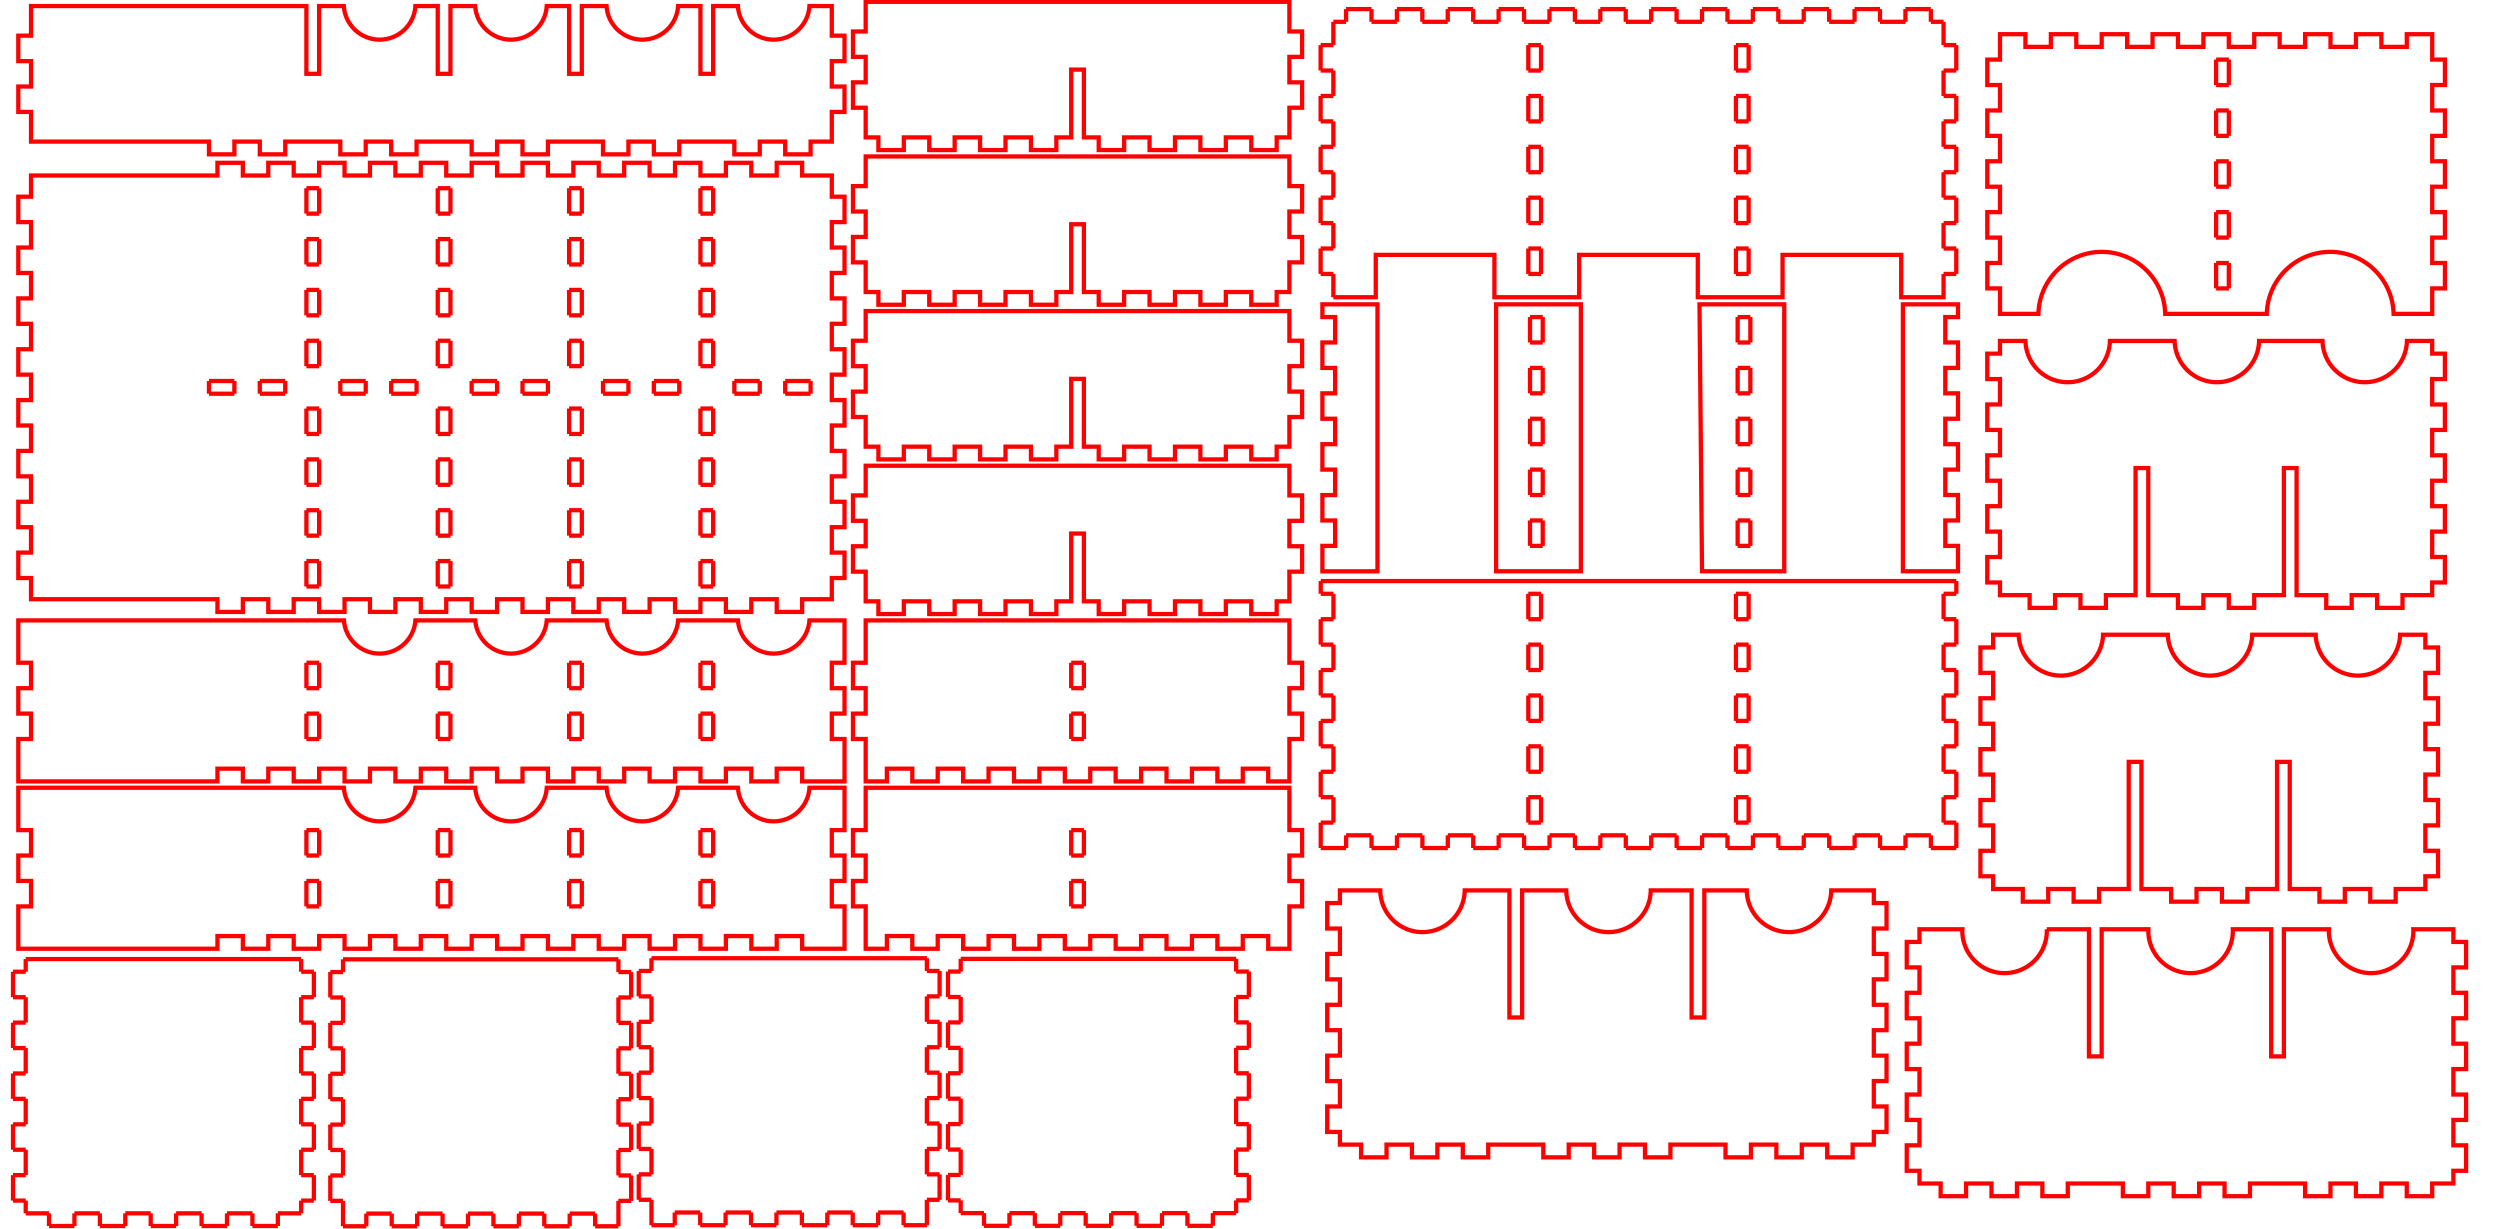<?xml version="1.0" encoding="UTF-8" standalone="no"?>
<!-- Created with Inkscape (http://www.inkscape.org/) -->

<svg
   xmlns:dc="http://purl.org/dc/elements/1.1/"
   xmlns:cc="http://creativecommons.org/ns#"
   xmlns:rdf="http://www.w3.org/1999/02/22-rdf-syntax-ns#"
   xmlns:svg="http://www.w3.org/2000/svg"
   xmlns="http://www.w3.org/2000/svg"
   xmlns:sodipodi="http://sodipodi.sourceforge.net/DTD/sodipodi-0.dtd"
   xmlns:inkscape="http://www.inkscape.org/namespaces/inkscape"
   width="590mm"
   height="290mm"
   viewBox="0 0 2090.551 1027.559"
   id="svg7949"
   version="1.1"
   inkscape:version="0.91 r13725"
   sodipodi:docname="Print Part 2.svg">
  <defs
     id="defs7951">
    <g
       id="g2469">
      <symbol
         id="glyph0-0"
         overflow="visible">
        <path
           id="path2457"
           d=""
           style="stroke:none;" />
      </symbol>
      <symbol
         id="glyph0-1"
         overflow="visible">
        <path
           id="path2460"
           d="M 2.594 -5.156 L 2.594 0 L 3.469 0 L 3.469 -7.234 L 2.891 -7.234 C 2.578 -6.125 2.375 -5.969 1.016 -5.797 L 1.016 -5.156 Z M 2.594 -5.156 "
           style="stroke:none;" />
      </symbol>
      <symbol
         id="glyph0-2"
         overflow="visible">
        <path
           id="path2463"
           d="M 2.75 -7.234 C 2.094 -7.234 1.484 -6.938 1.125 -6.438 C 0.656 -5.797 0.438 -4.844 0.438 -3.5 C 0.438 -1.062 1.234 0.234 2.75 0.234 C 4.25 0.234 5.062 -1.062 5.062 -3.438 C 5.062 -4.844 4.844 -5.781 4.375 -6.438 C 4.016 -6.938 3.422 -7.234 2.75 -7.234 Z M 2.75 -6.453 C 3.703 -6.453 4.172 -5.484 4.172 -3.516 C 4.172 -1.453 3.703 -0.5 2.734 -0.5 C 1.797 -0.5 1.328 -1.5 1.328 -3.484 C 1.328 -5.484 1.797 -6.453 2.75 -6.453 Z M 2.75 -6.453 "
           style="stroke:none;" />
      </symbol>
      <symbol
         id="glyph0-3"
         overflow="visible">
        <path
           id="path2466"
           d="M 0.703 -5.234 L 0.703 0 L 1.547 0 L 1.547 -3.297 C 1.547 -4.047 2.094 -4.656 2.766 -4.656 C 3.391 -4.656 3.734 -4.281 3.734 -3.609 L 3.734 0 L 4.578 0 L 4.578 -3.297 C 4.578 -4.047 5.125 -4.656 5.812 -4.656 C 6.422 -4.656 6.781 -4.266 6.781 -3.609 L 6.781 0 L 7.625 0 L 7.625 -3.938 C 7.625 -4.875 7.078 -5.391 6.094 -5.391 C 5.406 -5.391 4.984 -5.188 4.484 -4.594 C 4.188 -5.156 3.766 -5.391 3.078 -5.391 C 2.375 -5.391 1.906 -5.125 1.469 -4.5 L 1.469 -5.234 Z M 0.703 -5.234 "
           style="stroke:none;" />
      </symbol>
    </g>
  </defs>
  <sodipodi:namedview
     id="base"
     pagecolor="#ffffff"
     bordercolor="#666666"
     borderopacity="1.0"
     inkscape:pageopacity="0.0"
     inkscape:pageshadow="2"
     inkscape:zoom="0.0875"
     inkscape:cx="1321.1804"
     inkscape:cy="275.28311"
     inkscape:document-units="mm"
     inkscape:current-layer="layer1"
     showgrid="false"
     inkscape:window-width="1366"
     inkscape:window-height="705"
     inkscape:window-x="-8"
     inkscape:window-y="-8"
     inkscape:window-maximized="1" />
  <g
     inkscape:label="Layer 1"
     inkscape:groupmode="layer"
     id="layer1"
     transform="translate(0,-24.803)">
    <g
       id="g9383"
       transform="translate(1918.571,-255.714)">
      <path
         style="fill:none;stroke:#ff0000;stroke-width:3.568;stroke-linecap:butt;stroke-linejoin:miter;stroke-miterlimit:10;stroke-dasharray:none;stroke-opacity:1"
         d="m -629.941,968.389 0,0 m 0,0 -10.63,0 m 0,0 0,-21.26 m 0,0 10.63,0 m 0,0 0,21.26"
         id="path6074"
         inkscape:connector-curvature="0" />
      <path
         style="fill:none;stroke:#ff0000;stroke-width:3.568;stroke-linecap:butt;stroke-linejoin:miter;stroke-miterlimit:10;stroke-dasharray:none;stroke-opacity:1"
         d="m -629.941,925.869 0,0 m 0,0 -10.63,0 m 0,0 0,-21.26 m 0,0 10.63,0 m 0,0 0,21.26"
         id="path6076"
         inkscape:connector-curvature="0" />
      <path
         style="fill:none;stroke:#ff0000;stroke-width:3.568;stroke-linecap:butt;stroke-linejoin:miter;stroke-miterlimit:10;stroke-dasharray:none;stroke-opacity:1"
         d="m -629.941,883.349 0,0 m 0,0 -10.63,0 m 0,0 0,-21.26 m 0,0 10.63,0 m 0,0 0,21.26"
         id="path6078"
         inkscape:connector-curvature="0" />
      <path
         style="fill:none;stroke:#ff0000;stroke-width:3.568;stroke-linecap:butt;stroke-linejoin:miter;stroke-miterlimit:10;stroke-dasharray:none;stroke-opacity:1"
         d="m -629.941,840.83 0,0 m 0,0 -10.63,0 m 0,0 0,-21.26 m 0,0 10.63,0 m 0,0 0,21.26"
         id="path6080"
         inkscape:connector-curvature="0" />
      <path
         style="fill:none;stroke:#ff0000;stroke-width:3.568;stroke-linecap:butt;stroke-linejoin:miter;stroke-miterlimit:10;stroke-dasharray:none;stroke-opacity:1"
         d="m -629.941,798.31 0,0 m 0,0 -10.63,0 m 0,0 0,-21.26 m 0,0 10.63,0 m 0,0 0,21.26"
         id="path6082"
         inkscape:connector-curvature="0" />
      <path
         style="fill:none;stroke:#ff0000;stroke-width:3.568;stroke-linecap:butt;stroke-linejoin:miter;stroke-miterlimit:10;stroke-dasharray:none;stroke-opacity:1"
         d="m -456.319,968.389 0,0 m 0,0 -10.63,0 m 0,0 0,-21.26 m 0,0 10.63,0 m 0,0 0,21.26"
         id="path6084"
         inkscape:connector-curvature="0" />
      <path
         style="fill:none;stroke:#ff0000;stroke-width:3.568;stroke-linecap:butt;stroke-linejoin:miter;stroke-miterlimit:10;stroke-dasharray:none;stroke-opacity:1"
         d="m -456.319,925.869 0,0 m 0,0 -10.63,0 m 0,0 0,-21.26 m 0,0 10.63,0 m 0,0 0,21.26"
         id="path6086"
         inkscape:connector-curvature="0" />
      <path
         style="fill:none;stroke:#ff0000;stroke-width:3.568;stroke-linecap:butt;stroke-linejoin:miter;stroke-miterlimit:10;stroke-dasharray:none;stroke-opacity:1"
         d="m -456.319,883.349 0,0 m 0,0 -10.63,0 m 0,0 0,-21.26 m 0,0 10.63,0 m 0,0 0,21.26"
         id="path6088"
         inkscape:connector-curvature="0" />
      <path
         style="fill:none;stroke:#ff0000;stroke-width:3.568;stroke-linecap:butt;stroke-linejoin:miter;stroke-miterlimit:10;stroke-dasharray:none;stroke-opacity:1"
         d="m -456.319,840.83 0,0 m 0,0 -10.63,0 m 0,0 0,-21.26 m 0,0 10.63,0 m 0,0 0,21.26"
         id="path6090"
         inkscape:connector-curvature="0" />
      <path
         style="fill:none;stroke:#ff0000;stroke-width:3.568;stroke-linecap:butt;stroke-linejoin:miter;stroke-miterlimit:10;stroke-dasharray:none;stroke-opacity:1"
         d="m -456.319,798.31 0,0 m 0,0 -10.63,0 m 0,0 0,-21.26 m 0,0 10.63,0 m 0,0 0,21.26"
         id="path6092"
         inkscape:connector-curvature="0" />
      <path
         style="fill:none;stroke:#ff0000;stroke-width:3.568;stroke-linecap:butt;stroke-linejoin:miter;stroke-miterlimit:10;stroke-dasharray:none;stroke-opacity:1"
         d="m -803.563,989.649 10.63,0 m 0,0 0,0 m 0,0 0,-10.63 m 0,0 21.26,0 m 0,0 0,10.63 m 0,0 21.26,0 m 0,0 0,0 m 0,0 0,-10.63 m 0,0 21.26,0 m 0,0 0,10.63 m 0,0 21.26,0 m 0,0 0,0 m 0,0 0,-10.63 m 0,0 21.26,0 m 0,0 0,10.63 m 0,0 21.26,0 m 0,0 0,0 m 0,0 0,-10.63 m 0,0 21.26,0 m 0,0 0,10.63 m 0,0 21.26,0 m 0,0 0,0 m 0,0 0,-10.63 m 0,0 21.26,0 m 0,0 0,10.63 m 0,0 21.26,0 m 0,0 0,0 m 0,0 0,-10.63 m 0,0 21.26,0 m 0,0 0,10.63 m 0,0 21.26,0 m 0,0 0,0 m 0,0 0,-10.63 m 0,0 21.26,0 m 0,0 0,10.63 m 0,0 21.26,0 m 0,0 0,0 m 0,0 0,-10.63 m 0,0 21.26,0 m 0,0 0,10.63 m 0,0 21.26,0 m 0,0 0,0 m 0,0 0,-10.63 m 0,0 21.26,0 m 0,0 0,10.63 m 0,0 21.26,0 m 0,0 0,0 m 0,0 0,-10.63 m 0,0 21.26,0 m 0,0 0,10.63 m 0,0 21.26,0 m 0,0 0,0 m 0,0 0,-10.63 m 0,0 21.26,0 m 0,0 0,10.63 m 0,0 21.26,0 m 0,0 0,0 m 0,0 0,-10.63 m 0,0 21.26,0 m 0,0 0,10.63 m 0,0 10.63,0 m 0,0 10.63,0 m 0,0 0,-10.63 m 0,0 0,-10.63 m 0,0 0,0 m 0,0 -10.63,0 m 0,0 0,-21.26 m 0,0 10.63,0 m 0,0 0,-21.26 m 0,0 0,0 m 0,0 -10.63,0 m 0,0 0,-21.26 m 0,0 10.63,0 m 0,0 0,-21.26 m 0,0 0,0 m 0,0 -10.63,0 m 0,0 0,-21.26 m 0,0 10.63,0 m 0,0 0,-21.26 m 0,0 0,0 m 0,0 -10.63,0 m 0,0 0,-21.26 m 0,0 10.63,0 m 0,0 0,-21.26 m 0,0 0,0 m 0,0 -10.63,0 m 0,0 0,-21.26 m 0,0 10.63,0 m 0,0 0,-10.63 m 0,0 0,0 m 0,0 -10.63,0 m 0,0 -510.236,0 m 0,0 -10.63,0 m 0,0 0,0 m 0,0 0,10.63 m 0,0 0,0 m 0,0 10.63,0 m 0,0 0,21.26 m 0,0 -10.63,0 m 0,0 0,21.26 m 0,0 0,0 m 0,0 10.63,0 m 0,0 0,21.26 m 0,0 -10.63,0 m 0,0 0,21.26 m 0,0 0,0 m 0,0 10.63,0 m 0,0 0,21.26 m 0,0 -10.63,0 m 0,0 0,21.26 m 0,0 0,0 m 0,0 10.63,0 m 0,0 0,21.26 m 0,0 -10.63,0 m 0,0 0,21.26 m 0,0 0,0 m 0,0 10.63,0 m 0,0 0,21.26 m 0,0 -10.63,0 m 0,0 0,10.63 m 0,0 0,10.63 m 0,0 10.63,0"
         id="path6094"
         inkscape:connector-curvature="0" />
    </g>
    <g
       id="g9370"
       transform="translate(1920,-258.571)">
      <path
         style="fill:none;stroke:#ff0000;stroke-width:3.568;stroke-linecap:butt;stroke-linejoin:miter;stroke-miterlimit:10;stroke-dasharray:none;stroke-opacity:1"
         d="m -629.941,739.845 0,0 m 0,0 -10.63,0 m 0,0 0,-21.26 m 0,0 10.63,0 m 0,0 0,21.26"
         id="path6096"
         inkscape:connector-curvature="0" />
      <path
         style="fill:none;stroke:#ff0000;stroke-width:3.568;stroke-linecap:butt;stroke-linejoin:miter;stroke-miterlimit:10;stroke-dasharray:none;stroke-opacity:1"
         d="m -629.941,697.326 0,0 m 0,0 -10.63,0 m 0,0 0,-21.26 m 0,0 10.63,0 m 0,0 0,21.26"
         id="path6098"
         inkscape:connector-curvature="0" />
      <path
         style="fill:none;stroke:#ff0000;stroke-width:3.568;stroke-linecap:butt;stroke-linejoin:miter;stroke-miterlimit:10;stroke-dasharray:none;stroke-opacity:1"
         d="m -629.941,654.806 0,0 m 0,0 -10.63,0 m 0,0 0,-21.26 m 0,0 10.63,0 m 0,0 0,21.26"
         id="path6100"
         inkscape:connector-curvature="0" />
      <path
         style="fill:none;stroke:#ff0000;stroke-width:3.568;stroke-linecap:butt;stroke-linejoin:miter;stroke-miterlimit:10;stroke-dasharray:none;stroke-opacity:1"
         d="m -629.941,612.286 0,0 m 0,0 -10.63,0 m 0,0 0,-21.26 m 0,0 10.63,0 m 0,0 0,21.26"
         id="path6102"
         inkscape:connector-curvature="0" />
      <path
         style="fill:none;stroke:#ff0000;stroke-width:3.568;stroke-linecap:butt;stroke-linejoin:miter;stroke-miterlimit:10;stroke-dasharray:none;stroke-opacity:1"
         d="m -629.941,569.767 0,0 m 0,0 -10.63,0 m 0,0 0,-21.26 m 0,0 10.63,0 m 0,0 0,21.26"
         id="path6104"
         inkscape:connector-curvature="0" />
      <path
         style="fill:none;stroke:#ff0000;stroke-width:3.568;stroke-linecap:butt;stroke-linejoin:miter;stroke-miterlimit:10;stroke-dasharray:none;stroke-opacity:1"
         d="m -456.319,739.845 0,0 m 0,0 -10.63,0 m 0,0 0,-21.26 m 0,0 10.63,0 m 0,0 0,21.26"
         id="path6106"
         inkscape:connector-curvature="0" />
      <path
         style="fill:none;stroke:#ff0000;stroke-width:3.568;stroke-linecap:butt;stroke-linejoin:miter;stroke-miterlimit:10;stroke-dasharray:none;stroke-opacity:1"
         d="m -456.319,697.326 0,0 m 0,0 -10.63,0 m 0,0 0,-21.26 m 0,0 10.63,0 m 0,0 0,21.26"
         id="path6108"
         inkscape:connector-curvature="0" />
      <path
         style="fill:none;stroke:#ff0000;stroke-width:3.568;stroke-linecap:butt;stroke-linejoin:miter;stroke-miterlimit:10;stroke-dasharray:none;stroke-opacity:1"
         d="m -456.319,654.806 0,0 m 0,0 -10.63,0 m 0,0 0,-21.26 m 0,0 10.63,0 m 0,0 0,21.26"
         id="path6110"
         inkscape:connector-curvature="0" />
      <path
         style="fill:none;stroke:#ff0000;stroke-width:3.568;stroke-linecap:butt;stroke-linejoin:miter;stroke-miterlimit:10;stroke-dasharray:none;stroke-opacity:1"
         d="m -456.319,612.286 0,0 m 0,0 -10.63,0 m 0,0 0,-21.26 m 0,0 10.63,0 m 0,0 0,21.26"
         id="path6112"
         inkscape:connector-curvature="0" />
      <path
         style="fill:none;stroke:#ff0000;stroke-width:3.568;stroke-linecap:butt;stroke-linejoin:miter;stroke-miterlimit:10;stroke-dasharray:none;stroke-opacity:1"
         d="m -456.319,569.767 0,0 m 0,0 -10.63,0 m 0,0 0,-21.26 m 0,0 10.63,0 m 0,0 0,21.26"
         id="path6114"
         inkscape:connector-curvature="0" />
      <path
         sodipodi:nodetypes="cccccccccccccccccccccccccccccccccccccccccccccccccccccccccccccccccccccccc"
         style="fill:none;stroke:#ff0000;stroke-width:3.568;stroke-linecap:butt;stroke-linejoin:miter;stroke-miterlimit:10;stroke-dasharray:none;stroke-opacity:1"
         d="m -282.697,591.026 0,-21.26 -10.63,0 0,-21.26 10.63,0 0,-10.63 0,0 -10.63,0 -35.433,0 0,0 0,223.228 46.063,0 0,-10.63 0,-10.63 -10.63,0 0,-21.26 10.63,0 0,-21.26 -10.63,0 0,-21.26 10.63,0 0,-21.26 -10.63,0 0,-21.26 10.63,0 0,-21.26 0,0 -10.63,0 0,-21.26 z m -520.866,0 0,21.26 -10.63,0 0,21.26 10.63,0 0,21.26 -10.63,0 0,21.26 0,0 10.63,0 0,21.26 -10.63,0 0,21.26 0,0 10.63,0 0,21.26 -10.63,0 0,10.63 0,10.63 46.063,0 0,-223.228 -35.433,0 -10.63,0 0,0 0,10.63 10.63,0 0,21.26 -10.63,0 0,21.26 z m 134.646,-53.15 0,223.228 70.866,0 0,-223.228 0,0 z m 170.079,0 2.111,223.228 68.755,0 0,-223.228 0,0 z"
         id="path6116"
         inkscape:connector-curvature="0" />
    </g>
    <g
       id="g9357"
       transform="translate(1918.571,-248.571)">
      <path
         style="fill:none;stroke:#ff0000;stroke-width:3.568;stroke-linecap:butt;stroke-linejoin:miter;stroke-miterlimit:10;stroke-dasharray:none;stroke-opacity:1"
         d="m -629.941,502.444 0,0 m 0,0 -10.63,0 m 0,0 0,-21.26 m 0,0 10.63,0 m 0,0 0,21.26"
         id="path6118"
         inkscape:connector-curvature="0" />
      <path
         style="fill:none;stroke:#ff0000;stroke-width:3.568;stroke-linecap:butt;stroke-linejoin:miter;stroke-miterlimit:10;stroke-dasharray:none;stroke-opacity:1"
         d="m -629.941,459.924 0,0 m 0,0 -10.63,0 m 0,0 0,-21.26 m 0,0 10.63,0 m 0,0 0,21.26"
         id="path6120"
         inkscape:connector-curvature="0" />
      <path
         style="fill:none;stroke:#ff0000;stroke-width:3.568;stroke-linecap:butt;stroke-linejoin:miter;stroke-miterlimit:10;stroke-dasharray:none;stroke-opacity:1"
         d="m -629.941,417.404 0,0 m 0,0 -10.63,0 m 0,0 0,-21.26 m 0,0 10.63,0 m 0,0 0,21.26"
         id="path6122"
         inkscape:connector-curvature="0" />
      <path
         style="fill:none;stroke:#ff0000;stroke-width:3.568;stroke-linecap:butt;stroke-linejoin:miter;stroke-miterlimit:10;stroke-dasharray:none;stroke-opacity:1"
         d="m -629.941,374.885 0,0 m 0,0 -10.63,0 m 0,0 0,-21.26 m 0,0 10.63,0 m 0,0 0,21.26"
         id="path6124"
         inkscape:connector-curvature="0" />
      <path
         style="fill:none;stroke:#ff0000;stroke-width:3.568;stroke-linecap:butt;stroke-linejoin:miter;stroke-miterlimit:10;stroke-dasharray:none;stroke-opacity:1"
         d="m -629.941,332.365 0,0 m 0,0 -10.63,0 m 0,0 0,-21.26 m 0,0 10.63,0 m 0,0 0,21.26"
         id="path6126"
         inkscape:connector-curvature="0" />
      <path
         style="fill:none;stroke:#ff0000;stroke-width:3.568;stroke-linecap:butt;stroke-linejoin:miter;stroke-miterlimit:10;stroke-dasharray:none;stroke-opacity:1"
         d="m -456.319,502.444 0,0 m 0,0 -10.63,0 m 0,0 0,-21.26 m 0,0 10.63,0 m 0,0 0,21.26"
         id="path6128"
         inkscape:connector-curvature="0" />
      <path
         style="fill:none;stroke:#ff0000;stroke-width:3.568;stroke-linecap:butt;stroke-linejoin:miter;stroke-miterlimit:10;stroke-dasharray:none;stroke-opacity:1"
         d="m -456.319,459.924 0,0 m 0,0 -10.63,0 m 0,0 0,-21.26 m 0,0 10.63,0 m 0,0 0,21.26"
         id="path6130"
         inkscape:connector-curvature="0" />
      <path
         style="fill:none;stroke:#ff0000;stroke-width:3.568;stroke-linecap:butt;stroke-linejoin:miter;stroke-miterlimit:10;stroke-dasharray:none;stroke-opacity:1"
         d="m -456.319,417.404 0,0 m 0,0 -10.63,0 m 0,0 0,-21.26 m 0,0 10.63,0 m 0,0 0,21.26"
         id="path6132"
         inkscape:connector-curvature="0" />
      <path
         style="fill:none;stroke:#ff0000;stroke-width:3.568;stroke-linecap:butt;stroke-linejoin:miter;stroke-miterlimit:10;stroke-dasharray:none;stroke-opacity:1"
         d="m -456.319,374.885 0,0 m 0,0 -10.63,0 m 0,0 0,-21.26 m 0,0 10.63,0 m 0,0 0,21.26"
         id="path6134"
         inkscape:connector-curvature="0" />
      <path
         style="fill:none;stroke:#ff0000;stroke-width:3.568;stroke-linecap:butt;stroke-linejoin:miter;stroke-miterlimit:10;stroke-dasharray:none;stroke-opacity:1"
         d="m -456.319,332.365 0,0 m 0,0 -10.63,0 m 0,0 0,-21.26 m 0,0 10.63,0 m 0,0 0,21.26"
         id="path6136"
         inkscape:connector-curvature="0" />
      <path
         sodipodi:nodetypes="ccccccccccccccccccccccccccccccccccccccccccccccccccccccccccccccccccccccccccccccccccccccccccccccccccccccccccccccccccccccccccccccccccccccccccccccccccccccccccccccccccccccccccccccccccccccccccccccccccccccccccccccccccccccccccccccccccccccccccccccccccccccccccccc"
         style="fill:none;stroke:#ff0000;stroke-width:3.568;stroke-linecap:butt;stroke-linejoin:miter;stroke-miterlimit:10;stroke-dasharray:none;stroke-opacity:1"
         d="m -803.563,521.932 10.63,0 24.803,0 10e-6,-35.433 99.213,0 -10e-6,35.433 46.063,0 24.803,0 0,-35.433 99.213,0 -1e-5,35.433 70.866,0 0,-35.433 99.213,0 0,35.433 35.433,0 0,-19.488 m 0,0 0,0 m 0,0 10.63,0 m 0,0 0,-21.26 m 0,0 -10.63,0 m 0,0 0,-21.26 m 0,0 0,0 m 0,0 10.63,0 m 0,0 0,-21.26 m 0,0 -10.63,0 m 0,0 0,-21.26 m 0,0 0,0 m 0,0 10.63,0 m 0,0 0,-21.26 m 0,0 -10.63,0 m 0,0 0,-21.26 m 0,0 0,0 m 0,0 10.63,0 m 0,0 0,-21.26 m 0,0 -10.63,0 m 0,0 0,-21.26 m 0,0 0,0 m 0,0 10.63,0 m 0,0 0,-21.26 m 0,0 -10.63,0 m 0,0 0,-19.488 m 0,0 0,0 m 0,0 0,0 m 0,0 -10.63,0 m 0,0 0,0 m 0,0 0,-10.63 m 0,0 -21.26,0 m 0,0 0,10.63 m 0,0 -21.26,0 m 0,0 0,0 m 0,0 0,-10.63 m 0,0 -21.26,0 m 0,0 0,10.63 m 0,0 -21.26,0 m 0,0 0,0 m 0,0 0,-10.63 m 0,0 -21.26,0 m 0,0 0,10.63 m 0,0 -21.26,0 m 0,0 0,0 m 0,0 0,-10.63 m 0,0 -21.26,0 m 0,0 0,10.63 m 0,0 -21.26,0 m 0,0 0,0 m 0,0 0,-10.63 m 0,0 -21.26,0 m 0,0 0,10.63 m 0,0 -21.26,0 m 0,0 0,0 m 0,0 0,-10.63 m 0,0 -21.26,0 m 0,0 0,10.63 m 0,0 -21.26,0 m 0,0 0,0 m 0,0 0,-10.63 m 0,0 -21.26,0 m 0,0 0,10.63 m 0,0 -21.26,0 m 0,0 0,0 m 0,0 0,-10.63 m 0,0 -21.26,0 m 0,0 0,10.63 m 0,0 -21.26,0 m 0,0 0,0 m 0,0 0,-10.63 m 0,0 -21.26,0 m 0,0 0,10.63 m 0,0 -21.26,0 m 0,0 0,0 m 0,0 0,-10.63 m 0,0 -21.26,0 m 0,0 0,10.63 m 0,0 -21.26,0 m 0,0 0,0 m 0,0 0,-10.63 m 0,0 -21.26,0 m 0,0 0,10.63 m 0,0 -21.26,0 m 0,0 0,0 m 0,0 0,-10.63 m 0,0 -21.26,0 m 0,0 0,10.63 m 0,0 -10.63,0 m 0,0 0,0 m 0,0 0,0 m 0,0 0,19.488 m 0,0 0,0 m 0,0 -10.63,0 m 0,0 0,21.26 m 0,0 10.63,0 m 0,0 0,21.26 m 0,0 0,0 m 0,0 -10.63,0 m 0,0 0,21.26 m 0,0 10.63,0 m 0,0 0,21.26 m 0,0 0,0 m 0,0 -10.63,0 m 0,0 0,21.26 m 0,0 10.63,0 m 0,0 0,21.26 m 0,0 0,0 m 0,0 -10.63,0 m 0,0 0,21.26 m 0,0 10.63,0 m 0,0 0,21.26 m 0,0 0,0 m 0,0 -10.63,0 m 0,0 0,21.26 m 0,0 10.63,0 m 0,0 0,19.488 m 0,0 0,0 m 0,0 0,0"
         id="path6138"
         inkscape:connector-curvature="0" />
    </g>
    <path
       inkscape:connector-curvature="0"
       id="path6140"
       d="m 286.812,1050.258 19.488,0 m 0,0 0,0 m 0,0 0,-10.63 m 0,0 21.26,0 m 0,0 0,10.63 m 0,0 21.26,0 m 0,0 0,0 m 0,0 0,-10.63 m 0,0 21.26,0 m 0,0 0,10.63 m 0,0 21.26,0 m 0,0 0,0 m 0,0 0,-10.63 m 0,0 21.26,0 m 0,0 0,10.63 m 0,0 21.26,0 m 0,0 0,0 m 0,0 0,-10.63 m 0,0 21.26,0 m 0,0 0,10.63 m 0,0 21.26,0 m 0,0 0,0 m 0,0 0,-10.63 m 0,0 21.26,0 m 0,0 0,10.63 m 0,0 19.488,0 m 0,0 0,0 m 0,0 0,-10.63 m 0,0 0,-10.63 m 0,0 0,0 m 0,0 10.63,0 m 0,0 0,-21.26 m 0,0 -10.63,0 m 0,0 0,-21.26 m 0,0 0,0 m 0,0 10.63,0 m 0,0 0,-21.26 m 0,0 -10.63,0 m 0,0 0,-21.26 m 0,0 0,0 m 0,0 10.63,0 m 0,0 0,-21.26 m 0,0 -10.63,0 m 0,0 0,-21.26 m 0,0 0,0 m 0,0 10.63,0 m 0,0 0,-21.26 m 0,0 -10.63,0 m 0,0 0,-21.26 m 0,0 0,0 m 0,0 10.63,0 m 0,0 0,-21.26 m 0,0 -10.63,0 m 0,0 0,-10.63 m 0,0 0,0 m 0,0 0,0 m 0,0 -230.315,0 m 0,0 0,0 m 0,0 0,0 m 0,0 0,10.63 m 0,0 0,0 m 0,0 -10.63,0 m 0,0 0,21.26 m 0,0 10.63,0 m 0,0 0,21.26 m 0,0 0,0 m 0,0 -10.63,0 m 0,0 0,21.26 m 0,0 10.63,0 m 0,0 0,21.26 m 0,0 0,0 m 0,0 -10.63,0 m 0,0 0,21.26 m 0,0 10.63,0 m 0,0 0,21.26 m 0,0 0,0 m 0,0 -10.63,0 m 0,0 0,21.26 m 0,0 10.63,0 m 0,0 0,21.26 m 0,0 0,0 m 0,0 -10.63,0 m 0,0 0,21.26 m 0,0 10.63,0 m 0,0 0,10.63 m 0,0 0,10.63 m 0,0 0,0"
       style="fill:none;stroke:#ff0000;stroke-width:3.568;stroke-linecap:butt;stroke-linejoin:miter;stroke-miterlimit:10;stroke-dasharray:none;stroke-opacity:1" />
    <path
       inkscape:connector-curvature="0"
       id="path6142"
       d="m 544.747,1049.345 19.488,0 m 0,0 0,0 m 0,0 0,-10.63 m 0,0 21.26,0 m 0,0 0,10.63 m 0,0 21.26,0 m 0,0 0,0 m 0,0 0,-10.63 m 0,0 21.26,0 m 0,0 0,10.63 m 0,0 21.26,0 m 0,0 0,0 m 0,0 0,-10.63 m 0,0 21.26,0 m 0,0 0,10.63 m 0,0 21.26,0 m 0,0 0,0 m 0,0 0,-10.63 m 0,0 21.26,0 m 0,0 0,10.63 m 0,0 21.26,0 m 0,0 0,0 m 0,0 0,-10.63 m 0,0 21.26,0 m 0,0 0,10.63 m 0,0 19.488,0 m 0,0 0,0 m 0,0 0,-10.63 m 0,0 0,-10.63 m 0,0 0,0 m 0,0 10.63,0 m 0,0 0,-21.26 m 0,0 -10.63,0 m 0,0 0,-21.26 m 0,0 0,0 m 0,0 10.63,0 m 0,0 0,-21.26 m 0,0 -10.63,0 m 0,0 0,-21.26 m 0,0 0,0 m 0,0 10.63,0 m 0,0 0,-21.26 m 0,0 -10.63,0 m 0,0 0,-21.26 m 0,0 0,0 m 0,0 10.63,0 m 0,0 0,-21.26 m 0,0 -10.63,0 m 0,0 0,-21.26 m 0,0 0,0 m 0,0 10.63,0 m 0,0 0,-21.26 m 0,0 -10.63,0 m 0,0 0,-10.63 m 0,0 0,0 m 0,0 0,0 m 0,0 -230.315,0 m 0,0 0,0 m 0,0 0,0 m 0,0 0,10.63 m 0,0 0,0 m 0,0 -10.63,0 m 0,0 0,21.26 m 0,0 10.63,0 m 0,0 0,21.26 m 0,0 0,0 m 0,0 -10.63,0 m 0,0 0,21.26 m 0,0 10.63,0 m 0,0 0,21.26 m 0,0 0,0 m 0,0 -10.63,0 m 0,0 0,21.26 m 0,0 10.63,0 m 0,0 0,21.26 m 0,0 0,0 m 0,0 -10.63,0 m 0,0 0,21.26 m 0,0 10.63,0 m 0,0 0,21.26 m 0,0 0,0 m 0,0 -10.63,0 m 0,0 0,21.26 m 0,0 10.63,0 m 0,0 0,10.63 m 0,0 0,10.63 m 0,0 0,0"
       style="fill:none;stroke:#ff0000;stroke-width:3.568;stroke-linecap:butt;stroke-linejoin:miter;stroke-miterlimit:10;stroke-dasharray:none;stroke-opacity:1" />
    <path
       inkscape:connector-curvature="0"
       id="path6144"
       d="m 803.346,1039.229 19.488,0 m 0,0 0,0 m 0,0 0,10.63 m 0,0 21.26,0 m 0,0 0,-10.63 m 0,0 21.26,0 m 0,0 0,0 m 0,0 0,10.63 m 0,0 21.26,0 m 0,0 0,-10.63 m 0,0 21.26,0 m 0,0 0,0 m 0,0 0,10.63 m 0,0 21.26,0 m 0,0 0,-10.63 m 0,0 21.26,0 m 0,0 0,0 m 0,0 0,10.63 m 0,0 21.26,0 m 0,0 0,-10.63 m 0,0 21.26,0 m 0,0 0,0 m 0,0 0,10.63 m 0,0 21.26,0 m 0,0 0,-10.63 m 0,0 19.488,0 m 0,0 0,0 m 0,0 0,0 m 0,0 0,-10.63 m 0,0 0,0 m 0,0 10.63,0 m 0,0 0,-21.26 m 0,0 -10.63,0 m 0,0 0,-21.26 m 0,0 0,0 m 0,0 10.63,0 m 0,0 0,-21.26 m 0,0 -10.63,0 m 0,0 0,-21.26 m 0,0 0,0 m 0,0 10.63,0 m 0,0 0,-21.26 m 0,0 -10.63,0 m 0,0 0,-21.26 m 0,0 0,0 m 0,0 10.63,0 m 0,0 0,-21.26 m 0,0 -10.63,0 m 0,0 0,-21.26 m 0,0 0,0 m 0,0 10.63,0 m 0,0 0,-21.26 m 0,0 -10.63,0 m 0,0 0,-10.63 m 0,0 0,0 m 0,0 0,0 m 0,0 -230.315,0 m 0,0 0,0 m 0,0 0,0 m 0,0 0,10.63 m 0,0 0,0 m 0,0 -10.63,0 m 0,0 0,21.26 m 0,0 10.63,0 m 0,0 0,21.26 m 0,0 0,0 m 0,0 -10.63,0 m 0,0 0,21.26 m 0,0 10.63,0 m 0,0 0,21.26 m 0,0 0,0 m 0,0 -10.63,0 m 0,0 0,21.26 m 0,0 10.63,0 m 0,0 0,21.26 m 0,0 0,0 m 0,0 -10.63,0 m 0,0 0,21.26 m 0,0 10.63,0 m 0,0 0,21.26 m 0,0 0,0 m 0,0 -10.63,0 m 0,0 0,21.26 m 0,0 10.63,0 m 0,0 0,10.63 m 0,0 0,0 m 0,0 0,0"
       style="fill:none;stroke:#ff0000;stroke-width:3.568;stroke-linecap:butt;stroke-linejoin:miter;stroke-miterlimit:10;stroke-dasharray:none;stroke-opacity:1" />
    <path
       inkscape:connector-curvature="0"
       id="path6146"
       d="m 21.495,1039.389 19.488,0 m 0,0 0,0 m 0,0 0,10.63 m 0,0 21.26,0 m 0,0 0,-10.63 m 0,0 21.26,0 m 0,0 0,0 m 0,0 0,10.63 m 0,0 21.26,0 m 0,0 0,-10.63 m 0,0 21.26,0 m 0,0 0,0 m 0,0 0,10.63 m 0,0 21.26,0 m 0,0 0,-10.63 m 0,0 21.26,0 m 0,0 0,0 m 0,0 0,10.63 m 0,0 21.26,0 m 0,0 0,-10.63 m 0,0 21.26,0 m 0,0 0,0 m 0,0 0,10.63 m 0,0 21.26,0 m 0,0 0,-10.63 m 0,0 19.488,0 m 0,0 0,0 m 0,0 0,0 m 0,0 0,-10.63 m 0,0 0,0 m 0,0 10.63,0 m 0,0 0,-21.26 m 0,0 -10.63,0 m 0,0 0,-21.26 m 0,0 0,0 m 0,0 10.63,0 m 0,0 0,-21.26 m 0,0 -10.63,0 m 0,0 0,-21.26 m 0,0 0,0 m 0,0 10.63,0 m 0,0 0,-21.26 m 0,0 -10.63,0 m 0,0 0,-21.26 m 0,0 0,0 m 0,0 10.63,0 m 0,0 0,-21.26 m 0,0 -10.63,0 m 0,0 0,-21.26 m 0,0 0,0 m 0,0 10.63,0 m 0,0 0,-21.26 m 0,0 -10.63,0 m 0,0 0,-10.63 m 0,0 0,0 m 0,0 0,0 m 0,0 -230.315,0 m 0,0 0,0 m 0,0 0,0 m 0,0 0,10.63 m 0,0 0,0 m 0,0 -10.63,0 m 0,0 0,21.26 m 0,0 10.63,0 m 0,0 0,21.26 m 0,0 0,0 m 0,0 -10.63,0 m 0,0 0,21.26 m 0,0 10.63,0 m 0,0 0,21.26 m 0,0 0,0 m 0,0 -10.63,0 m 0,0 0,21.26 m 0,0 10.63,0 m 0,0 0,21.26 m 0,0 0,0 m 0,0 -10.63,0 m 0,0 0,21.26 m 0,0 10.63,0 m 0,0 0,21.26 m 0,0 0,0 m 0,0 -10.63,0 m 0,0 0,21.26 m 0,0 10.63,0 m 0,0 0,10.63 m 0,0 0,0 m 0,0 0,0"
       style="fill:none;stroke:#ff0000;stroke-width:3.568;stroke-linecap:butt;stroke-linejoin:miter;stroke-miterlimit:10;stroke-dasharray:none;stroke-opacity:1" />
    <g
       id="g8470"
       transform="matrix(3.543,0,0,3.543,-15.7,-34609.173)">
      <path
         style="fill:none;stroke:#ff0000;stroke-width:1.007;stroke-linecap:butt;stroke-linejoin:miter;stroke-miterlimit:10;stroke-dasharray:none;stroke-opacity:1"
         d="m 79.75,9989.25 0,0 m 0,0 -3,0 m 0,0 0,-6 m 0,0 3,0 m 0,0 0,6"
         id="path5216"
         inkscape:connector-curvature="0" />
      <path
         style="fill:none;stroke:#ff0000;stroke-width:1.007;stroke-linecap:butt;stroke-linejoin:miter;stroke-miterlimit:10;stroke-dasharray:none;stroke-opacity:1"
         d="m 79.75,9977.25 0,0 m 0,0 -3,0 m 0,0 0,-6 m 0,0 3,0 m 0,0 0,6"
         id="path5218"
         inkscape:connector-curvature="0" />
      <path
         style="fill:none;stroke:#ff0000;stroke-width:1.007;stroke-linecap:butt;stroke-linejoin:miter;stroke-miterlimit:10;stroke-dasharray:none;stroke-opacity:1"
         d="m 110.75,9989.25 0,0 m 0,0 -3,0 m 0,0 0,-6 m 0,0 3,0 m 0,0 0,6"
         id="path5220"
         inkscape:connector-curvature="0" />
      <path
         style="fill:none;stroke:#ff0000;stroke-width:1.007;stroke-linecap:butt;stroke-linejoin:miter;stroke-miterlimit:10;stroke-dasharray:none;stroke-opacity:1"
         d="m 110.75,9977.25 0,0 m 0,0 -3,0 m 0,0 0,-6 m 0,0 3,0 m 0,0 0,6"
         id="path5222"
         inkscape:connector-curvature="0" />
      <path
         style="fill:none;stroke:#ff0000;stroke-width:1.007;stroke-linecap:butt;stroke-linejoin:miter;stroke-miterlimit:10;stroke-dasharray:none;stroke-opacity:1"
         d="m 141.75,9989.25 0,0 m 0,0 -3,0 m 0,0 0,-6 m 0,0 3,0 m 0,0 0,6"
         id="path5224"
         inkscape:connector-curvature="0" />
      <path
         style="fill:none;stroke:#ff0000;stroke-width:1.007;stroke-linecap:butt;stroke-linejoin:miter;stroke-miterlimit:10;stroke-dasharray:none;stroke-opacity:1"
         d="m 141.75,9977.25 0,0 m 0,0 -3,0 m 0,0 0,-6 m 0,0 3,0 m 0,0 0,6"
         id="path5226"
         inkscape:connector-curvature="0" />
      <path
         style="fill:none;stroke:#ff0000;stroke-width:1.007;stroke-linecap:butt;stroke-linejoin:miter;stroke-miterlimit:10;stroke-dasharray:none;stroke-opacity:1"
         d="m 172.75,9989.25 0,0 m 0,0 -3,0 m 0,0 0,-6 m 0,0 3,0 m 0,0 0,6"
         id="path5228"
         inkscape:connector-curvature="0" />
      <path
         style="fill:none;stroke:#ff0000;stroke-width:1.007;stroke-linecap:butt;stroke-linejoin:miter;stroke-miterlimit:10;stroke-dasharray:none;stroke-opacity:1"
         d="m 172.75,9977.25 0,0 m 0,0 -3,0 m 0,0 0,-6 m 0,0 3,0 m 0,0 0,6"
         id="path5230"
         inkscape:connector-curvature="0" />
      <path
         sodipodi:nodetypes="ccccccccccccccccccccccccccccccccccccccccccccccccccccccccccccccccccccccccccccccccccccccccc"
         inkscape:connector-curvature="0"
         id="path5232"
         d="m 8.75,9961.25 0,3 0,7 3,0 0,6 -3,0 0,6 3,0 0,6 -3,0 0,7 0,3 3,0 44,0 0,-3 6,0 0,3 6,0 0,-3 6,0 0,3 6,0 0,-3 6,0 0,3 6,0 0,-3 6,0 0,3 6,0 0,-3 6,0 0,3 6,0 0,-3 6,0 0,3 6,0 0,-3 6,0 0,3 6,0 0,-3 6,0 0,3 6,0 0,-3 6,0 0,3 6,0 0,-3 6,0 0,3 6,0 0,-3 6,0 0,3 6,0 0,-3 6,0 0,3 7,0 3,0 0,-3 0,-7 -3,0 0,-6 3,0 0,-6 -3,0 0,-6 3,0 0,-7 0,-3 -3,0 -5.264,0 c -0.283,4.459 -3.98,7.933 -8.449,7.938 -4.471,0 -8.172,-3.475 -8.456,-7.938 l -14.096,0 c -0.283,4.459 -3.98,7.932 -8.448,7.938 -4.471,0 -8.172,-3.475 -8.456,-7.938 l -14.096,0 c -0.283,4.459 -3.98,7.932 -8.448,7.938 -4.471,0 -8.172,-3.475 -8.456,-7.938 l -14.096,0 c -0.283,4.459 -3.98,7.933 -8.449,7.938 -4.471,0 -8.172,-3.475 -8.456,-7.938 l -73.832,0 z"
         style="fill:none;stroke:#ff0000;stroke-width:1.007;stroke-linecap:butt;stroke-linejoin:miter;stroke-miterlimit:10;stroke-dasharray:none;stroke-opacity:1" />
      <path
         style="fill:none;stroke:#ff0000;stroke-width:1.007;stroke-linecap:butt;stroke-linejoin:miter;stroke-miterlimit:10;stroke-dasharray:none;stroke-opacity:1"
         d="m 79.75,9949.75 0,0 m 0,0 -3,0 m 0,0 0,-6 m 0,0 3,0 m 0,0 0,6"
         id="path5234"
         inkscape:connector-curvature="0" />
      <path
         style="fill:none;stroke:#ff0000;stroke-width:1.007;stroke-linecap:butt;stroke-linejoin:miter;stroke-miterlimit:10;stroke-dasharray:none;stroke-opacity:1"
         d="m 79.75,9937.75 0,0 m 0,0 -3,0 m 0,0 0,-6 m 0,0 3,0 m 0,0 0,6"
         id="path5236"
         inkscape:connector-curvature="0" />
      <path
         style="fill:none;stroke:#ff0000;stroke-width:1.007;stroke-linecap:butt;stroke-linejoin:miter;stroke-miterlimit:10;stroke-dasharray:none;stroke-opacity:1"
         d="m 110.75,9949.75 0,0 m 0,0 -3,0 m 0,0 0,-6 m 0,0 3,0 m 0,0 0,6"
         id="path5238"
         inkscape:connector-curvature="0" />
      <path
         style="fill:none;stroke:#ff0000;stroke-width:1.007;stroke-linecap:butt;stroke-linejoin:miter;stroke-miterlimit:10;stroke-dasharray:none;stroke-opacity:1"
         d="m 110.75,9937.75 0,0 m 0,0 -3,0 m 0,0 0,-6 m 0,0 3,0 m 0,0 0,6"
         id="path5240"
         inkscape:connector-curvature="0" />
      <path
         style="fill:none;stroke:#ff0000;stroke-width:1.007;stroke-linecap:butt;stroke-linejoin:miter;stroke-miterlimit:10;stroke-dasharray:none;stroke-opacity:1"
         d="m 141.75,9949.75 0,0 m 0,0 -3,0 m 0,0 0,-6 m 0,0 3,0 m 0,0 0,6"
         id="path5242"
         inkscape:connector-curvature="0" />
      <path
         style="fill:none;stroke:#ff0000;stroke-width:1.007;stroke-linecap:butt;stroke-linejoin:miter;stroke-miterlimit:10;stroke-dasharray:none;stroke-opacity:1"
         d="m 141.75,9937.75 0,0 m 0,0 -3,0 m 0,0 0,-6 m 0,0 3,0 m 0,0 0,6"
         id="path5244"
         inkscape:connector-curvature="0" />
      <path
         style="fill:none;stroke:#ff0000;stroke-width:1.007;stroke-linecap:butt;stroke-linejoin:miter;stroke-miterlimit:10;stroke-dasharray:none;stroke-opacity:1"
         d="m 172.75,9949.75 0,0 m 0,0 -3,0 m 0,0 0,-6 m 0,0 3,0 m 0,0 0,6"
         id="path5246"
         inkscape:connector-curvature="0" />
      <path
         style="fill:none;stroke:#ff0000;stroke-width:1.007;stroke-linecap:butt;stroke-linejoin:miter;stroke-miterlimit:10;stroke-dasharray:none;stroke-opacity:1"
         d="m 172.75,9937.75 0,0 m 0,0 -3,0 m 0,0 0,-6 m 0,0 3,0 m 0,0 0,6"
         id="path5248"
         inkscape:connector-curvature="0" />
      <path
         sodipodi:nodetypes="ccccccccccccccccccccccccccccccccccccccccccccccccccccccccccccccccccccccccccccccccccccccccc"
         inkscape:connector-curvature="0"
         id="path5250"
         d="m 8.75,9921.75 0,3 0,7 3,0 0,6 -3,0 0,6 3,0 0,6 -3,0 0,7 0,3 3,0 44,0 0,-3 6,0 0,3 6,0 0,-3 6,0 0,3 6,0 0,-3 6,0 0,3 6,0 0,-3 6,0 0,3 6,0 0,-3 6,0 0,3 6,0 0,-3 6,0 0,3 6,0 0,-3 6,0 0,3 6,0 0,-3 6,0 0,3 6,0 0,-3 6,0 0,3 6,0 0,-3 6,0 0,3 6,0 0,-3 6,0 0,3 6,0 0,-3 6,0 0,3 7,0 3,0 0,-3 0,-7 -3,0 0,-6 3,0 0,-6 -3,0 0,-6 3,0 0,-7 0,-3 -3,0 -5.269,0 c -0.333,4.418 -4.013,7.834 -8.443,7.838 -4.433,0 -8.116,-3.418 -8.449,-7.838 l -14.108,0 c -0.333,4.418 -4.012,7.834 -8.443,7.838 -4.433,0 -8.116,-3.418 -8.449,-7.838 l -14.108,0 c -0.333,4.418 -4.012,7.834 -8.443,7.838 -4.433,0 -8.116,-3.418 -8.449,-7.838 l -14.108,0 c -0.333,4.418 -4.013,7.834 -8.443,7.838 -4.433,0 -8.116,-3.418 -8.449,-7.838 l -73.839,0 z"
         style="fill:none;stroke:#ff0000;stroke-width:1.007;stroke-linecap:butt;stroke-linejoin:miter;stroke-miterlimit:10;stroke-dasharray:none;stroke-opacity:1" />
      <path
         style="fill:none;stroke:#ff0000;stroke-width:1.007;stroke-linecap:butt;stroke-linejoin:miter;stroke-miterlimit:10;stroke-dasharray:none;stroke-opacity:1"
         d="m 79.75,9913.75 0,0 m 0,0 -3,0 m 0,0 0,-6 m 0,0 3,0 m 0,0 0,6"
         id="path5252"
         inkscape:connector-curvature="0" />
      <path
         style="fill:none;stroke:#ff0000;stroke-width:1.007;stroke-linecap:butt;stroke-linejoin:miter;stroke-miterlimit:10;stroke-dasharray:none;stroke-opacity:1"
         d="m 79.75,9901.75 0,0 m 0,0 -3,0 m 0,0 0,-6 m 0,0 3,0 m 0,0 0,6"
         id="path5254"
         inkscape:connector-curvature="0" />
      <path
         style="fill:none;stroke:#ff0000;stroke-width:1.007;stroke-linecap:butt;stroke-linejoin:miter;stroke-miterlimit:10;stroke-dasharray:none;stroke-opacity:1"
         d="m 79.75,9889.75 0,0 m 0,0 -3,0 m 0,0 0,-6 m 0,0 3,0 m 0,0 0,6"
         id="path5256"
         inkscape:connector-curvature="0" />
      <path
         style="fill:none;stroke:#ff0000;stroke-width:1.007;stroke-linecap:butt;stroke-linejoin:miter;stroke-miterlimit:10;stroke-dasharray:none;stroke-opacity:1"
         d="m 79.75,9877.75 0,0 m 0,0 -3,0 m 0,0 0,-6 m 0,0 3,0 m 0,0 0,6"
         id="path5258"
         inkscape:connector-curvature="0" />
      <path
         style="fill:none;stroke:#ff0000;stroke-width:1.007;stroke-linecap:butt;stroke-linejoin:miter;stroke-miterlimit:10;stroke-dasharray:none;stroke-opacity:1"
         d="m 79.75,9861.75 0,0 m 0,0 -3,0 m 0,0 0,-6 m 0,0 3,0 m 0,0 0,6"
         id="path5260"
         inkscape:connector-curvature="0" />
      <path
         style="fill:none;stroke:#ff0000;stroke-width:1.007;stroke-linecap:butt;stroke-linejoin:miter;stroke-miterlimit:10;stroke-dasharray:none;stroke-opacity:1"
         d="m 79.75,9849.75 0,0 m 0,0 -3,0 m 0,0 0,-6 m 0,0 3,0 m 0,0 0,6"
         id="path5262"
         inkscape:connector-curvature="0" />
      <path
         style="fill:none;stroke:#ff0000;stroke-width:1.007;stroke-linecap:butt;stroke-linejoin:miter;stroke-miterlimit:10;stroke-dasharray:none;stroke-opacity:1"
         d="m 79.75,9837.75 0,0 m 0,0 -3,0 m 0,0 0,-6 m 0,0 3,0 m 0,0 0,6"
         id="path5264"
         inkscape:connector-curvature="0" />
      <path
         style="fill:none;stroke:#ff0000;stroke-width:1.007;stroke-linecap:butt;stroke-linejoin:miter;stroke-miterlimit:10;stroke-dasharray:none;stroke-opacity:1"
         d="m 79.75,9825.75 0,0 m 0,0 -3,0 m 0,0 0,-6 m 0,0 3,0 m 0,0 0,6"
         id="path5266"
         inkscape:connector-curvature="0" />
      <path
         style="fill:none;stroke:#ff0000;stroke-width:1.007;stroke-linecap:butt;stroke-linejoin:miter;stroke-miterlimit:10;stroke-dasharray:none;stroke-opacity:1"
         d="m 110.75,9913.75 0,0 m 0,0 -3,0 m 0,0 0,-6 m 0,0 3,0 m 0,0 0,6"
         id="path5268"
         inkscape:connector-curvature="0" />
      <path
         style="fill:none;stroke:#ff0000;stroke-width:1.007;stroke-linecap:butt;stroke-linejoin:miter;stroke-miterlimit:10;stroke-dasharray:none;stroke-opacity:1"
         d="m 110.75,9901.75 0,0 m 0,0 -3,0 m 0,0 0,-6 m 0,0 3,0 m 0,0 0,6"
         id="path5270"
         inkscape:connector-curvature="0" />
      <path
         style="fill:none;stroke:#ff0000;stroke-width:1.007;stroke-linecap:butt;stroke-linejoin:miter;stroke-miterlimit:10;stroke-dasharray:none;stroke-opacity:1"
         d="m 110.75,9889.75 0,0 m 0,0 -3,0 m 0,0 0,-6 m 0,0 3,0 m 0,0 0,6"
         id="path5272"
         inkscape:connector-curvature="0" />
      <path
         style="fill:none;stroke:#ff0000;stroke-width:1.007;stroke-linecap:butt;stroke-linejoin:miter;stroke-miterlimit:10;stroke-dasharray:none;stroke-opacity:1"
         d="m 110.75,9877.75 0,0 m 0,0 -3,0 m 0,0 0,-6 m 0,0 3,0 m 0,0 0,6"
         id="path5274"
         inkscape:connector-curvature="0" />
      <path
         style="fill:none;stroke:#ff0000;stroke-width:1.007;stroke-linecap:butt;stroke-linejoin:miter;stroke-miterlimit:10;stroke-dasharray:none;stroke-opacity:1"
         d="m 110.75,9861.75 0,0 m 0,0 -3,0 m 0,0 0,-6 m 0,0 3,0 m 0,0 0,6"
         id="path5276"
         inkscape:connector-curvature="0" />
      <path
         style="fill:none;stroke:#ff0000;stroke-width:1.007;stroke-linecap:butt;stroke-linejoin:miter;stroke-miterlimit:10;stroke-dasharray:none;stroke-opacity:1"
         d="m 110.75,9849.75 0,0 m 0,0 -3,0 m 0,0 0,-6 m 0,0 3,0 m 0,0 0,6"
         id="path5278"
         inkscape:connector-curvature="0" />
      <path
         style="fill:none;stroke:#ff0000;stroke-width:1.007;stroke-linecap:butt;stroke-linejoin:miter;stroke-miterlimit:10;stroke-dasharray:none;stroke-opacity:1"
         d="m 110.75,9837.75 0,0 m 0,0 -3,0 m 0,0 0,-6 m 0,0 3,0 m 0,0 0,6"
         id="path5280"
         inkscape:connector-curvature="0" />
      <path
         style="fill:none;stroke:#ff0000;stroke-width:1.007;stroke-linecap:butt;stroke-linejoin:miter;stroke-miterlimit:10;stroke-dasharray:none;stroke-opacity:1"
         d="m 110.75,9825.75 0,0 m 0,0 -3,0 m 0,0 0,-6 m 0,0 3,0 m 0,0 0,6"
         id="path5282"
         inkscape:connector-curvature="0" />
      <path
         style="fill:none;stroke:#ff0000;stroke-width:1.007;stroke-linecap:butt;stroke-linejoin:miter;stroke-miterlimit:10;stroke-dasharray:none;stroke-opacity:1"
         d="m 141.75,9913.75 0,0 m 0,0 -3,0 m 0,0 0,-6 m 0,0 3,0 m 0,0 0,6"
         id="path5284"
         inkscape:connector-curvature="0" />
      <path
         style="fill:none;stroke:#ff0000;stroke-width:1.007;stroke-linecap:butt;stroke-linejoin:miter;stroke-miterlimit:10;stroke-dasharray:none;stroke-opacity:1"
         d="m 141.75,9901.75 0,0 m 0,0 -3,0 m 0,0 0,-6 m 0,0 3,0 m 0,0 0,6"
         id="path5286"
         inkscape:connector-curvature="0" />
      <path
         style="fill:none;stroke:#ff0000;stroke-width:1.007;stroke-linecap:butt;stroke-linejoin:miter;stroke-miterlimit:10;stroke-dasharray:none;stroke-opacity:1"
         d="m 141.75,9889.75 0,0 m 0,0 -3,0 m 0,0 0,-6 m 0,0 3,0 m 0,0 0,6"
         id="path5288"
         inkscape:connector-curvature="0" />
      <path
         style="fill:none;stroke:#ff0000;stroke-width:1.007;stroke-linecap:butt;stroke-linejoin:miter;stroke-miterlimit:10;stroke-dasharray:none;stroke-opacity:1"
         d="m 141.75,9877.75 0,0 m 0,0 -3,0 m 0,0 0,-6 m 0,0 3,0 m 0,0 0,6"
         id="path5290"
         inkscape:connector-curvature="0" />
      <path
         style="fill:none;stroke:#ff0000;stroke-width:1.007;stroke-linecap:butt;stroke-linejoin:miter;stroke-miterlimit:10;stroke-dasharray:none;stroke-opacity:1"
         d="m 141.75,9861.75 0,0 m 0,0 -3,0 m 0,0 0,-6 m 0,0 3,0 m 0,0 0,6"
         id="path5292"
         inkscape:connector-curvature="0" />
      <path
         style="fill:none;stroke:#ff0000;stroke-width:1.007;stroke-linecap:butt;stroke-linejoin:miter;stroke-miterlimit:10;stroke-dasharray:none;stroke-opacity:1"
         d="m 141.75,9849.75 0,0 m 0,0 -3,0 m 0,0 0,-6 m 0,0 3,0 m 0,0 0,6"
         id="path5294"
         inkscape:connector-curvature="0" />
      <path
         style="fill:none;stroke:#ff0000;stroke-width:1.007;stroke-linecap:butt;stroke-linejoin:miter;stroke-miterlimit:10;stroke-dasharray:none;stroke-opacity:1"
         d="m 141.75,9837.75 0,0 m 0,0 -3,0 m 0,0 0,-6 m 0,0 3,0 m 0,0 0,6"
         id="path5296"
         inkscape:connector-curvature="0" />
      <path
         style="fill:none;stroke:#ff0000;stroke-width:1.007;stroke-linecap:butt;stroke-linejoin:miter;stroke-miterlimit:10;stroke-dasharray:none;stroke-opacity:1"
         d="m 141.75,9825.75 0,0 m 0,0 -3,0 m 0,0 0,-6 m 0,0 3,0 m 0,0 0,6"
         id="path5298"
         inkscape:connector-curvature="0" />
      <path
         style="fill:none;stroke:#ff0000;stroke-width:1.007;stroke-linecap:butt;stroke-linejoin:miter;stroke-miterlimit:10;stroke-dasharray:none;stroke-opacity:1"
         d="m 172.75,9913.75 0,0 m 0,0 -3,0 m 0,0 0,-6 m 0,0 3,0 m 0,0 0,6"
         id="path5300"
         inkscape:connector-curvature="0" />
      <path
         style="fill:none;stroke:#ff0000;stroke-width:1.007;stroke-linecap:butt;stroke-linejoin:miter;stroke-miterlimit:10;stroke-dasharray:none;stroke-opacity:1"
         d="m 172.75,9901.75 0,0 m 0,0 -3,0 m 0,0 0,-6 m 0,0 3,0 m 0,0 0,6"
         id="path5302"
         inkscape:connector-curvature="0" />
      <path
         style="fill:none;stroke:#ff0000;stroke-width:1.007;stroke-linecap:butt;stroke-linejoin:miter;stroke-miterlimit:10;stroke-dasharray:none;stroke-opacity:1"
         d="m 172.75,9889.75 0,0 m 0,0 -3,0 m 0,0 0,-6 m 0,0 3,0 m 0,0 0,6"
         id="path5304"
         inkscape:connector-curvature="0" />
      <path
         style="fill:none;stroke:#ff0000;stroke-width:1.007;stroke-linecap:butt;stroke-linejoin:miter;stroke-miterlimit:10;stroke-dasharray:none;stroke-opacity:1"
         d="m 172.75,9877.75 0,0 m 0,0 -3,0 m 0,0 0,-6 m 0,0 3,0 m 0,0 0,6"
         id="path5306"
         inkscape:connector-curvature="0" />
      <path
         style="fill:none;stroke:#ff0000;stroke-width:1.007;stroke-linecap:butt;stroke-linejoin:miter;stroke-miterlimit:10;stroke-dasharray:none;stroke-opacity:1"
         d="m 172.75,9861.75 0,0 m 0,0 -3,0 m 0,0 0,-6 m 0,0 3,0 m 0,0 0,6"
         id="path5308"
         inkscape:connector-curvature="0" />
      <path
         style="fill:none;stroke:#ff0000;stroke-width:1.007;stroke-linecap:butt;stroke-linejoin:miter;stroke-miterlimit:10;stroke-dasharray:none;stroke-opacity:1"
         d="m 172.75,9849.75 0,0 m 0,0 -3,0 m 0,0 0,-6 m 0,0 3,0 m 0,0 0,6"
         id="path5310"
         inkscape:connector-curvature="0" />
      <path
         style="fill:none;stroke:#ff0000;stroke-width:1.007;stroke-linecap:butt;stroke-linejoin:miter;stroke-miterlimit:10;stroke-dasharray:none;stroke-opacity:1"
         d="m 172.75,9837.75 0,0 m 0,0 -3,0 m 0,0 0,-6 m 0,0 3,0 m 0,0 0,6"
         id="path5312"
         inkscape:connector-curvature="0" />
      <path
         style="fill:none;stroke:#ff0000;stroke-width:1.007;stroke-linecap:butt;stroke-linejoin:miter;stroke-miterlimit:10;stroke-dasharray:none;stroke-opacity:1"
         d="m 172.75,9825.75 0,0 m 0,0 -3,0 m 0,0 0,-6 m 0,0 3,0 m 0,0 0,6"
         id="path5314"
         inkscape:connector-curvature="0" />
      <path
         sodipodi:nodetypes="cccccccccccccccccccccccccccccccccccccccccccccccccccccccccccccccccccccccccccccccccccccccccccccccccccccccccccccccccccccccccccccccccccccccccccccccccccccccccccccccccccccccccccccccccccccccccccccccccccccc"
         style="fill:none;stroke:#ff0000;stroke-width:1.007;stroke-linecap:butt;stroke-linejoin:miter;stroke-miterlimit:10;stroke-dasharray:none;stroke-opacity:1"
         d="m 55.75,9916.75 0,3 6,0 0,-3 6,0 0,0 0,3 6,0 0,-3 6,0 0,3 6,0 0,-3 6,0 0,0 0,3 6,0 0,-3 6,0 0,3 6,0 0,-3 6,0 0,0 0,3 6,0 0,-3 6,0 0,3 6,0 0,-3 6,0 0,0 0,3 6,0 0,-3 6,0 0,0 0,3 6,0 0,-3 6,0 0,0 0,3 6,0 0,-3 6,0 0,0 0,3 6,0 0,-3 6,0 0,0 0,3 6,0 0,-3 7,0 0,0 0,0 0,-5 0,0 3,0 0,-6 -3,0 0,-6 0,0 3,0 0,-6 -3,0 0,-6 3,0 0,-6 -3,0 0,-6 3,0 0,-6 -3,0 0,-6 0,0 3,0 0,-6 -3,0 0,-6 0,0 3,0 0,-6 -3,0 0,-6 0,0 3,0 0,-6 -3,0 0,-6 0,0 3,0 0,-6 -3,0 0,-5 0,0 0,0 -7,0 0,0 0,-3 -6,0 0,3 -6,0 0,0 0,-3 -6,0 0,3 -6,0 0,0 0,-3 -6,0 0,3 -6,0 0,-3 -6,0 0,3 -6,0 0,0 0,-3 -6,0 0,3 -6,0 0,-3 -6,0 0,3 -6,0 0,0 0,-3 -6,0 0,3 -6,0 0,-3 -6,0 0,3 -6,0 0,0 0,-3 -6,0 0,3 -6,0 0,0 0,-3 -6,0 0,3 -6,0 0,-3 -6,0 0,3 -6,0 0,0 0,-3 -6,0 0,3 -44,0 0,0 0,0 0,5 -3,0 0,6 3,0 0,6 0,0 -3,0 0,6 3,0 0,6 -3,0 0,6 3,0 0,6 -3,0 0,6 3,0 0,6 0,0 -3,0 0,6 3,0 0,6 -3,0 0,6 3,0 0,6 0,0 -3,0 0,6 3,0 0,6 -3,0 0,6 3,0 0,5 0,0 0,0 z"
         id="path5316"
         inkscape:connector-curvature="0" />
      <path
         style="fill:none;stroke:#ff0000;stroke-width:1.007;stroke-linecap:butt;stroke-linejoin:miter;stroke-miterlimit:10;stroke-dasharray:none;stroke-opacity:1"
         d="m 195.75,9865.25 0,0 m 0,0 0,3 m 0,0 -6,0 m 0,0 0,-3 m 0,0 6,0"
         id="path5318"
         inkscape:connector-curvature="0" />
      <path
         style="fill:none;stroke:#ff0000;stroke-width:1.007;stroke-linecap:butt;stroke-linejoin:miter;stroke-miterlimit:10;stroke-dasharray:none;stroke-opacity:1"
         d="m 183.75,9865.25 0,0 m 0,0 0,3 m 0,0 -6,0 m 0,0 0,-3 m 0,0 6,0"
         id="path5320"
         inkscape:connector-curvature="0" />
      <path
         style="fill:none;stroke:#ff0000;stroke-width:1.007;stroke-linecap:butt;stroke-linejoin:miter;stroke-miterlimit:10;stroke-dasharray:none;stroke-opacity:1"
         d="m 164.75,9865.25 0,0 m 0,0 0,3 m 0,0 -6,0 m 0,0 0,-3 m 0,0 6,0"
         id="path5322"
         inkscape:connector-curvature="0" />
      <path
         style="fill:none;stroke:#ff0000;stroke-width:1.007;stroke-linecap:butt;stroke-linejoin:miter;stroke-miterlimit:10;stroke-dasharray:none;stroke-opacity:1"
         d="m 152.75,9865.25 0,0 m 0,0 0,3 m 0,0 -6,0 m 0,0 0,-3 m 0,0 6,0"
         id="path5324"
         inkscape:connector-curvature="0" />
      <path
         style="fill:none;stroke:#ff0000;stroke-width:1.007;stroke-linecap:butt;stroke-linejoin:miter;stroke-miterlimit:10;stroke-dasharray:none;stroke-opacity:1"
         d="m 133.75,9865.25 0,0 m 0,0 0,3 m 0,0 -6,0 m 0,0 0,-3 m 0,0 6,0"
         id="path5326"
         inkscape:connector-curvature="0" />
      <path
         style="fill:none;stroke:#ff0000;stroke-width:1.007;stroke-linecap:butt;stroke-linejoin:miter;stroke-miterlimit:10;stroke-dasharray:none;stroke-opacity:1"
         d="m 121.75,9865.25 0,0 m 0,0 0,3 m 0,0 -6,0 m 0,0 0,-3 m 0,0 6,0"
         id="path5328"
         inkscape:connector-curvature="0" />
      <path
         style="fill:none;stroke:#ff0000;stroke-width:1.007;stroke-linecap:butt;stroke-linejoin:miter;stroke-miterlimit:10;stroke-dasharray:none;stroke-opacity:1"
         d="m 102.75,9865.25 0,0 m 0,0 0,3 m 0,0 -6,0 m 0,0 0,-3 m 0,0 6,0"
         id="path5330"
         inkscape:connector-curvature="0" />
      <path
         style="fill:none;stroke:#ff0000;stroke-width:1.007;stroke-linecap:butt;stroke-linejoin:miter;stroke-miterlimit:10;stroke-dasharray:none;stroke-opacity:1"
         d="m 90.75,9865.25 0,0 m 0,0 0,3 m 0,0 -6,0 m 0,0 0,-3 m 0,0 6,0"
         id="path5332"
         inkscape:connector-curvature="0" />
      <path
         style="fill:none;stroke:#ff0000;stroke-width:1.007;stroke-linecap:butt;stroke-linejoin:miter;stroke-miterlimit:10;stroke-dasharray:none;stroke-opacity:1"
         d="m 71.75,9865.25 0,0 m 0,0 0,3 m 0,0 -6,0 m 0,0 0,-3 m 0,0 6,0"
         id="path5334"
         inkscape:connector-curvature="0" />
      <path
         style="fill:none;stroke:#ff0000;stroke-width:1.007;stroke-linecap:butt;stroke-linejoin:miter;stroke-miterlimit:10;stroke-dasharray:none;stroke-opacity:1"
         d="m 59.75,9865.25 0,0 m 0,0 0,3 m 0,0 -6,0 m 0,0 0,-3 m 0,0 6,0"
         id="path5336"
         inkscape:connector-curvature="0" />
      <path
         sodipodi:nodetypes="cccccccccccccccccccccc"
         style="fill:none;stroke:#ff0000;stroke-width:1.007;stroke-linecap:butt;stroke-linejoin:miter;stroke-miterlimit:10;stroke-dasharray:none;stroke-opacity:1"
         d="m 200.75,9887.75 z m 0,-12 z m -43,-59.5 z m -24,0 z m -24,0 z m -36,0 z m -25,5.5 z m 0,24 z m 0,12 z m 0,24 z m 0,24 z"
         id="path5338"
         inkscape:connector-curvature="0" />
      <path
         sodipodi:nodetypes="ccccccccccccccccccccccccccccccccccccccccccccccccccccccccccccccccccccccccccccccccccccccccccccccccccccc"
         inkscape:connector-curvature="0"
         id="path5340"
         d="m 11.75,9776.75 0,7 -3,0 0,6 3,0 0,6 -3,0 0,6 3,0 0,7 42,0 0,3 6,0 0,-3 6,0 0,3 6,0 0,-3 5,0 1.5,0 1.5,0 5,0 0,3 6,0 0,-3 6,0 0,3 6,0 0,-3 5,0 1.5,0 1.5,0 5,0 0,3 6,0 0,-3 6,0 0,3 6,0 0,-3 5,0 1.5,0 1.5,0 5,0 0,3 6,0 0,-3 6,0 0,3 6,0 0,-3 5,0 1.5,0 1.5,0 5,0 0,3 6,0 0,-3 6,0 0,3 6,0 0,-3 5,0 0,-7 3,0 0,-6 -3,0 0,-6 3,0 0,-6 -3,0 0,-7 -5.264,0 c -0.283,4.46 -3.98,7.933 -8.449,7.938 -4.471,0 -8.173,-3.476 -8.456,-7.938 l -5.832,0 0,16 -3,0 0,-16 -5.264,0 c -0.283,4.459 -3.98,7.933 -8.448,7.938 -4.471,0 -8.173,-3.476 -8.456,-7.938 l -5.832,0 0,16 -3,0 0,-16 -5.264,0 c -0.283,4.459 -3.98,7.933 -8.448,7.938 -4.471,0 -8.173,-3.476 -8.456,-7.938 l -5.832,0 0,16 -3,0 0,-16 -5.264,0 c -0.283,4.46 -3.98,7.933 -8.449,7.938 -4.471,0 -8.173,-3.476 -8.456,-7.938 l -5.832,0 0,16 -3,0 0,-16 z"
         style="fill:none;stroke:#ff0000;stroke-width:1.007;stroke-linecap:butt;stroke-linejoin:miter;stroke-miterlimit:10;stroke-dasharray:none;stroke-opacity:1" />
      <path
         style="fill:none;stroke:#ff0000;stroke-width:1.007;stroke-linecap:butt;stroke-linejoin:miter;stroke-miterlimit:10;stroke-dasharray:none;stroke-opacity:1"
         d="m 260.25,9989.25 0,0 m 0,0 -3,0 m 0,0 0,-6 m 0,0 3,0 m 0,0 0,6"
         id="path5342"
         inkscape:connector-curvature="0" />
      <path
         style="fill:none;stroke:#ff0000;stroke-width:1.007;stroke-linecap:butt;stroke-linejoin:miter;stroke-miterlimit:10;stroke-dasharray:none;stroke-opacity:1"
         d="m 260.25,9977.25 0,0 m 0,0 -3,0 m 0,0 0,-6 m 0,0 3,0 m 0,0 0,6"
         id="path5344"
         inkscape:connector-curvature="0" />
      <path
         sodipodi:nodetypes="cccccccccccccccccccccccccccccccccccccccccccccccccccccccccccccccccc"
         style="fill:none;stroke:#ff0000;stroke-width:1.007;stroke-linecap:butt;stroke-linejoin:miter;stroke-miterlimit:10;stroke-dasharray:none;stroke-opacity:1"
         d="m 237.75,9999.25 0,0 0,-3 6,0 0,3 6,0 0,0 0,-3 6,0 0,3 6,0 0,0 0,-3 6,0 0,3 6,0 0,-3 6,0 0,3 6,0 0,0 0,-3 6,0 0,3 6,0 0,0 0,-3 6,0 0,3 5,0 0,-3 0,-7 3,0 0,-6 -3,0 0,-6 0,0 3,0 0,-6 -3,0 0,-7 0,-3 0,0 -100,0 0,0 0,3 0,7 0,0 -3,0 0,6 3,0 0,6 -3,0 0,6 3,0 0,7 0,3 5,0 0,-3 6,0 0,3 6,0 0,-3 6,0 0,3 z"
         id="path5346"
         inkscape:connector-curvature="0" />
      <path
         style="fill:none;stroke:#ff0000;stroke-width:1.007;stroke-linecap:butt;stroke-linejoin:miter;stroke-miterlimit:10;stroke-dasharray:none;stroke-opacity:1"
         d="m 260.25,9949.75 0,0 m 0,0 -3,0 m 0,0 0,-6 m 0,0 3,0 m 0,0 0,6"
         id="path5348"
         inkscape:connector-curvature="0" />
      <path
         style="fill:none;stroke:#ff0000;stroke-width:1.007;stroke-linecap:butt;stroke-linejoin:miter;stroke-miterlimit:10;stroke-dasharray:none;stroke-opacity:1"
         d="m 260.25,9937.75 0,0 m 0,0 -3,0 m 0,0 0,-6 m 0,0 3,0 m 0,0 0,6"
         id="path5350"
         inkscape:connector-curvature="0" />
      <path
         sodipodi:nodetypes="ccccccccccccccccccccccccccccccccccccccccccccccccccccccccccccccccccccc"
         style="fill:none;stroke:#ff0000;stroke-width:1.007;stroke-linecap:butt;stroke-linejoin:miter;stroke-miterlimit:10;stroke-dasharray:none;stroke-opacity:1"
         d="m 308.75,9949.75 3,0 0,-6 -3,0 0,-6 0,0 3,0 0,-6 -3,0 0,-7 0,-3 0,0 -100,0 0,0 0,3 0,7 0,0 -3,0 0,6 3,0 0,6 0,0 -3,0 0,6 3,0 0,7 0,3 0,0 5,0 0,0 0,-3 6,0 0,3 6,0 0,0 0,-3 6,0 0,3 6,0 0,0 0,-3 6,0 0,3 6,0 0,-3 6,0 0,3 6,0 0,-3 6,0 0,3 6,0 0,0 0,-3 6,0 0,3 6,0 0,0 0,-3 6,0 0,3 6,0 0,0 0,-3 6,0 0,3 5,0 0,-3 z"
         id="path5352"
         inkscape:connector-curvature="0" />
      <path
         sodipodi:nodetypes="cccccccccccccccccccccccccccccccccccccccccccccccccccccccccccccccccccc"
         style="fill:none;stroke:#ff0000;stroke-width:1.007;stroke-linecap:butt;stroke-linejoin:miter;stroke-miterlimit:10;stroke-dasharray:none;stroke-opacity:1"
         d="m 299.75,9917.25 0,3 6,0 0,-3 3,0 0,0 0,0 0,-7 3,0 0,-6 -3,0 0,-6 0,0 3,0 0,-6 -3,0 0,-7 0,0 0,0 -100,0 0,7 -3,0 0,6 3,0 0,6 0,0 -3,0 0,6 3,0 0,7 0,0 0,0 3,0 0,3 6,0 0,-3 6,0 0,3 6,0 0,-3 6,0 0,0 0,3 6,0 0,-3 6,0 0,0 0,3 6,0 0,-3 3.5,0 0,-16 3,0 0,16 3.5,0 0,0 0,3 6,0 0,-3 6,0 0,3 6,0 0,-3 6,0 0,3 6,0 0,-3 z"
         id="path5354"
         inkscape:connector-curvature="0" />
      <path
         sodipodi:nodetypes="cccccccccccccccccccccccccccccccccccccccccccccccccccccccccccccccccccccccc"
         style="fill:none;stroke:#ff0000;stroke-width:1.007;stroke-linecap:butt;stroke-linejoin:miter;stroke-miterlimit:10;stroke-dasharray:none;stroke-opacity:1"
         d="m 211.75,9883.75 6,0 0,-3 6,0 0,3 6,0 0,-3 6,0 0,0 0,3 6,0 0,-3 6,0 0,0 0,3 6,0 0,-3 3.5,0 0,-16 3,0 0,16 3.5,0 0,0 0,3 6,0 0,-3 6,0 0,0 0,3 6,0 0,-3 6,0 0,3 6,0 0,-3 6,0 0,3 6,0 0,-3 3,0 0,0 0,0 0,-7 0,0 3,0 0,-6 -3,0 0,-6 0,0 3,0 0,-6 -3,0 0,-7 0,0 0,0 -100,0 0,0 0,7 0,0 -3,0 0,6 3,0 0,6 0,0 -3,0 0,6 3,0 0,7 0,0 3,0 0,0 z"
         id="path5356"
         inkscape:connector-curvature="0" />
      <path
         sodipodi:nodetypes="cccccccccccccccccccccccccccccccccccccccccccccccccccccccccccccccccccccc"
         style="fill:none;stroke:#ff0000;stroke-width:1.007;stroke-linecap:butt;stroke-linejoin:miter;stroke-miterlimit:10;stroke-dasharray:none;stroke-opacity:1"
         d="m 299.75,9844.25 0,0 0,3 6,0 0,-3 3,0 0,-7 0,0 3,0 0,-6 -3,0 0,-6 3,0 0,-6 -3,0 0,-7 0,0 0,0 -100,0 0,0 0,7 -3,0 0,6 3,0 0,6 0,0 -3,0 0,6 3,0 0,7 0,0 3,0 0,0 0,3 6,0 0,-3 6,0 0,0 0,3 6,0 0,-3 6,0 0,0 0,3 6,0 0,-3 6,0 0,0 0,3 6,0 0,-3 3.5,0 0,-16 3,0 0,16 3.5,0 0,0 0,3 6,0 0,-3 6,0 0,3 6,0 0,-3 6,0 0,0 0,3 6,0 0,-3 z"
         id="path5358"
         inkscape:connector-curvature="0" />
      <path
         sodipodi:nodetypes="ccccccccccccccccccccccccccccccccccccccccccccccccccccccccccccccccccccc"
         style="fill:none;stroke:#ff0000;stroke-width:1.007;stroke-linecap:butt;stroke-linejoin:miter;stroke-miterlimit:10;stroke-dasharray:none;stroke-opacity:1"
         d="m 308.75,9775.75 0,0 -100,0 0,0 0,0 0,7 0,0 -3,0 0,6 3,0 0,6 -3,0 0,6 3,0 0,7 0,0 0,0 3,0 0,0 0,3 6,0 0,-3 6,0 0,3 6,0 0,-3 6,0 0,3 6,0 0,-3 6,0 0,0 0,3 6,0 0,-3 3.5,0 0,-16 3,0 0,16 3.5,0 0,3 6,0 0,-3 6,0 0,3 6,0 0,-3 6,0 0,3 6,0 0,-3 6,0 0,0 0,3 6,0 0,-3 3,0 0,0 0,0 0,-7 0,0 3,0 0,-6 -3,0 0,-6 3,0 0,-6 -3,0 z"
         id="path5360"
         inkscape:connector-curvature="0" />
    </g>
    <path
       style="fill:none;stroke:#ff0000;stroke-width:3.568;stroke-linecap:butt;stroke-linejoin:miter;stroke-miterlimit:10;stroke-dasharray:none;stroke-opacity:1"
       d="m 1605.092,801.864 0,10.629 -10.629,0 0,21.26 10.629,0 0,21.26 -10.629,0 0,21.259 10.629,0 0,21.26 -10.629,0 0,21.26 10.629,0 0,21.26 -10.629,0 0,21.259 10.629,0 0,21.26 -10.629,0 0,21.26 10.629,0 0,10.629 17.717,0 0,10.629 21.26,0 0,-10.629 21.259,0 0,10.629 21.26,0 0,-10.629 21.26,0 0,10.629 21.26,0 0,-10.629 17.715,0 5.316,0 5.314,0 17.717,0 0,10.629 21.26,0 0,-10.629 21.259,0 0,10.629 21.26,0 0,-10.629 21.26,0 0,10.629 21.26,0 0,-10.629 17.715,0 5.316,0 5.316,0 17.715,0 0,10.629 21.26,0 0,-10.629 21.26,0 0,10.629 21.259,0 0,-10.629 21.26,0 0,10.629 21.26,0 0,-10.629 17.715,0 0,-10.629 10.631,0 0,-21.26 -10.631,0 0,-21.26 10.631,0 0,-21.259 -10.631,0 0,-21.26 10.631,0 0,-21.26 -10.631,0 0,-21.26 10.631,0 0,-21.259 -10.631,0 0,-21.26 10.631,0 0,-21.26 -10.631,0 0,-10.629 -33.49,0 a 35.344,35.344 0 0 1 0.048,1.335 35.344,35.344 0 0 1 -35.343,35.345 35.344,35.344 0 0 1 -35.345,-35.345 35.344,35.344 0 0 1 0.066,-1.335 l -37.667,0 0,106.298 -10.631,0 0,-106.298 -32.071,0 a 35.344,35.344 0 0 1 0.048,1.335 35.344,35.344 0 0 1 -35.345,35.345 35.344,35.344 0 0 1 -35.345,-35.345 35.344,35.344 0 0 1 0.066,-1.335 l -39.086,0 0,106.298 -10.629,0 0,-106.298 -35.261,0 a 35.344,35.344 0 0 1 0.048,1.335 35.344,35.344 0 0 1 -35.345,35.345 35.344,35.344 0 0 1 -35.345,-35.345 35.344,35.344 0 0 1 0.068,-1.335 z"
       id="path2420"
       inkscape:connector-curvature="0" />
    <path
       style="fill:none;stroke:#ff0000;stroke-width:3.568;stroke-linecap:butt;stroke-linejoin:miter;stroke-miterlimit:10;stroke-dasharray:none;stroke-opacity:1"
       d="m 1120.458,769.349 0,10.631 -10.629,0 0,21.26 10.629,0 0,21.259 -10.629,0 0,21.26 10.629,0 0,21.26 -10.629,0 0,21.259 10.629,0 0,21.26 -10.629,0 0,21.26 10.629,0 0,21.259 -10.629,0 0,21.26 10.629,0 0,10.631 17.715,0 0,10.629 21.26,0 0,-10.629 21.26,0 0,10.629 21.26,0 0,-10.629 21.259,0 0,10.629 21.26,0 0,-10.629 17.717,0 5.314,0 5.316,0 17.717,0 0,10.629 21.259,0 0,-10.629 21.26,0 0,10.629 21.26,0 0,-10.629 21.259,0 0,10.629 21.26,0 0,-10.629 17.717,0 5.314,0 5.316,0 17.717,0 0,10.629 21.259,0 0,-10.629 21.26,0 0,10.629 21.26,0 0,-10.629 21.259,0 0,10.629 21.26,0 0,-10.629 17.717,0 0,-10.631 10.629,0 0,-21.26 -10.629,0 0,-21.259 10.629,0 0,-21.26 -10.629,0 0,-21.26 10.629,0 0,-21.259 -10.629,0 0,-21.26 10.629,0 0,-21.26 -10.629,0 0,-21.259 10.629,0 0,-21.26 -10.629,0 0,-10.631 -35.59,0 a 35.344,35.344 0 0 1 -35.323,34.909 35.344,35.344 0 0 1 -35.328,-34.909 l -35.491,0 0,106.3 -10.629,0 0,-106.3 -34.173,0 a 35.344,35.344 0 0 1 -35.323,34.909 35.344,35.344 0 0 1 -35.328,-34.909 l -36.908,0 0,106.3 -10.629,0 0,-106.3 -37.363,0 a 35.344,35.344 0 0 1 -35.321,34.909 35.344,35.344 0 0 1 -35.33,-34.909 z"
       id="path2422"
       inkscape:connector-curvature="0" />
    <path
       style="fill:none;stroke:#ff0000;stroke-width:3.568;stroke-linecap:butt;stroke-linejoin:miter;stroke-miterlimit:10;stroke-dasharray:none;stroke-opacity:1"
       d="m 1666.696,555.57 0,10.631 -10.631,0 0,21.259 10.631,0 0,21.26 -10.631,0 0,21.26 10.631,0 0,21.26 -10.631,0 0,21.259 10.631,0 0,21.26 -10.631,0 0,21.26 10.631,0 0,21.259 -10.631,0 0,21.26 10.631,0 0,10.629 24.803,0 0,10.631 21.259,0 0,-10.631 21.26,0 0,10.631 21.26,0 0,-10.631 24.802,0 0,-106.298 10.631,0 0,106.298 24.803,0 0,10.631 21.259,0 0,-10.631 21.26,0 0,10.631 21.26,0 0,-10.631 24.803,0 0,-106.298 10.629,0 0,106.298 24.803,0 0,10.631 21.259,0 0,-10.631 21.26,0 0,10.631 21.26,0 0,-10.631 24.803,0 0,-10.629 10.629,0 0,-21.26 -10.629,0 0,-21.259 10.629,0 0,-21.26 -10.629,0 0,-21.26 10.629,0 0,-21.259 -10.629,0 0,-21.26 10.629,0 0,-21.26 -10.629,0 0,-21.26 10.629,0 0,-21.259 -10.629,0 0,-10.631 -21.097,0 a 35.345,35.344 0 0 1 -35.288,34.193 35.345,35.344 0 0 1 -35.303,-34.193 l -53.071,0 a 35.345,35.344 0 0 1 -35.286,34.193 35.345,35.344 0 0 1 -35.304,-34.193 l -54.133,0 a 35.345,35.344 0 0 1 -35.288,34.193 35.345,35.344 0 0 1 -35.303,-34.193 z"
       id="path2468"
       inkscape:connector-curvature="0" />
    <path
       style="fill:none;stroke:#ff0000;stroke-width:3.568;stroke-linecap:butt;stroke-linejoin:miter;stroke-miterlimit:10;stroke-dasharray:none;stroke-opacity:1"
       d="m 1672.41,309.884 0,10.631 -10.631,0 0,21.259 10.631,0 0,21.26 -10.631,0 0,21.26 10.631,0 0,21.259 -10.631,0 0,21.26 10.631,0 0,21.26 -10.631,0 0,21.26 10.631,0 0,21.259 -10.631,0 0,21.26 10.631,0 0,10.629 24.803,0 0,10.631 21.259,0 0,-10.631 21.26,0 0,10.631 21.26,0 0,-10.631 24.802,0 0,-106.298 10.631,0 0,106.298 24.803,0 0,10.631 21.259,0 0,-10.631 21.26,0 0,10.631 21.26,0 0,-10.631 24.803,0 0,-106.298 10.629,0 0,106.298 24.803,0 0,10.631 21.259,0 0,-10.631 21.26,0 0,10.631 21.26,0 0,-10.631 24.803,0 0,-10.629 10.629,0 0,-21.26 -10.629,0 0,-21.259 10.629,0 0,-21.26 -10.629,0 0,-21.26 10.629,0 0,-21.26 -10.629,0 0,-21.259 10.629,0 0,-21.26 -10.629,0 0,-21.26 10.629,0 0,-21.259 -10.629,0 0,-10.631 -21.081,0 a 35.345,35.344 0 0 1 -35.305,34.552 35.345,35.344 0 0 1 -35.316,-34.552 l -53.042,0 a 35.345,35.344 0 0 1 -35.303,34.552 35.345,35.344 0 0 1 -35.317,-34.552 l -54.104,0 a 35.345,35.344 0 0 1 -35.304,34.552 35.345,35.344 0 0 1 -35.316,-34.552 z"
       id="path2470"
       inkscape:connector-curvature="0" />
    <g
       id="g9498"
       transform="matrix(0,-1,1,0,1482.84,2612.046)">
      <path
         id="path2851"
         d="m 2537.398,370.317 0,0 m 0,0 0,10.63 m 0,0 -21.26,0 m 0,0 0,-10.63 m 0,0 21.26,0"
         style="display:inline;fill:none;stroke:#ff0000;stroke-width:3.568;stroke-linecap:butt;stroke-linejoin:miter;stroke-miterlimit:10;stroke-dasharray:none;stroke-opacity:1"
         inkscape:connector-curvature="0" />
      <path
         id="path2853"
         d="m 2494.878,370.317 0,0 m 0,0 0,10.63 m 0,0 -21.26,0 m 0,0 0,-10.63 m 0,0 21.26,0"
         style="display:inline;fill:none;stroke:#ff0000;stroke-width:3.568;stroke-linecap:butt;stroke-linejoin:miter;stroke-miterlimit:10;stroke-dasharray:none;stroke-opacity:1"
         inkscape:connector-curvature="0" />
      <path
         id="path2855"
         d="m 2452.359,370.317 0,0 m 0,0 0,10.63 m 0,0 -21.26,0 m 0,0 0,-10.63 m 0,0 21.26,0"
         style="display:inline;fill:none;stroke:#ff0000;stroke-width:3.568;stroke-linecap:butt;stroke-linejoin:miter;stroke-miterlimit:10;stroke-dasharray:none;stroke-opacity:1"
         inkscape:connector-curvature="0" />
      <path
         id="path2857"
         d="m 2409.839,370.317 0,0 m 0,0 0,10.63 m 0,0 -21.26,0 m 0,0 0,-10.63 m 0,0 21.26,0"
         style="display:inline;fill:none;stroke:#ff0000;stroke-width:3.568;stroke-linecap:butt;stroke-linejoin:miter;stroke-miterlimit:10;stroke-dasharray:none;stroke-opacity:1"
         inkscape:connector-curvature="0" />
      <path
         id="path2859"
         d="m 2367.32,370.317 0,0 m 0,0 0,10.63 m 0,0 -21.26,0 m 0,0 0,-10.63 m 0,0 21.26,0"
         style="display:inline;fill:none;stroke:#ff0000;stroke-width:3.568;stroke-linecap:butt;stroke-linejoin:miter;stroke-miterlimit:10;stroke-dasharray:none;stroke-opacity:1"
         inkscape:connector-curvature="0" />
      <path
         inkscape:connector-curvature="0"
         id="path2861"
         d="m 2346.059,178.979 0,10.629 -10.629,0 -10.629,0 0,32.12 a 53.061,53.061 0 0 1 51.821,53 53.061,53.061 0 0 1 -51.821,53.016 l 0,84.97 a 53.061,53.061 0 0 1 51.821,52.998 53.061,53.061 0 0 1 -51.821,53.018 l 0,32.294 10.629,0 10.629,0 0,10.631 21.26,0 0,-10.631 21.26,0 0,10.631 21.259,0 0,-10.631 21.26,0 0,10.631 21.26,0 0,-10.631 21.26,0 0,10.631 21.259,0 0,-10.631 21.26,0 0,10.631 21.26,0 0,-10.631 10.629,0 10.629,0 0,-21.259 -10.629,0 0,-21.26 10.629,0 0,-21.26 -10.629,0 0,-21.259 10.629,0 0,-21.26 -10.629,0 0,-21.26 10.629,0 0,-21.26 -10.629,0 0,-21.259 10.629,0 0,-21.26 -10.629,0 0,-21.26 10.629,0 0,-21.259 -10.629,0 0,-21.26 10.629,0 0,-21.26 -10.629,0 0,-21.259 10.629,0 0,-21.26 -10.629,0 0,-21.26 10.629,0 0,-21.26 -10.629,0 -10.629,0 0,-10.629 -21.26,0 0,10.629 -21.26,0 0,-10.629 -21.259,0 0,10.629 -21.26,0 0,-10.629 -21.26,0 0,10.629 -21.26,0 0,-10.629 -21.259,0 0,10.629 -21.26,0 0,-10.629 z"
         style="display:inline;fill:none;stroke:#ff0000;stroke-width:3.568;stroke-linecap:butt;stroke-linejoin:miter;stroke-miterlimit:10;stroke-dasharray:none;stroke-opacity:1" />
    </g>
  </g>
</svg>
